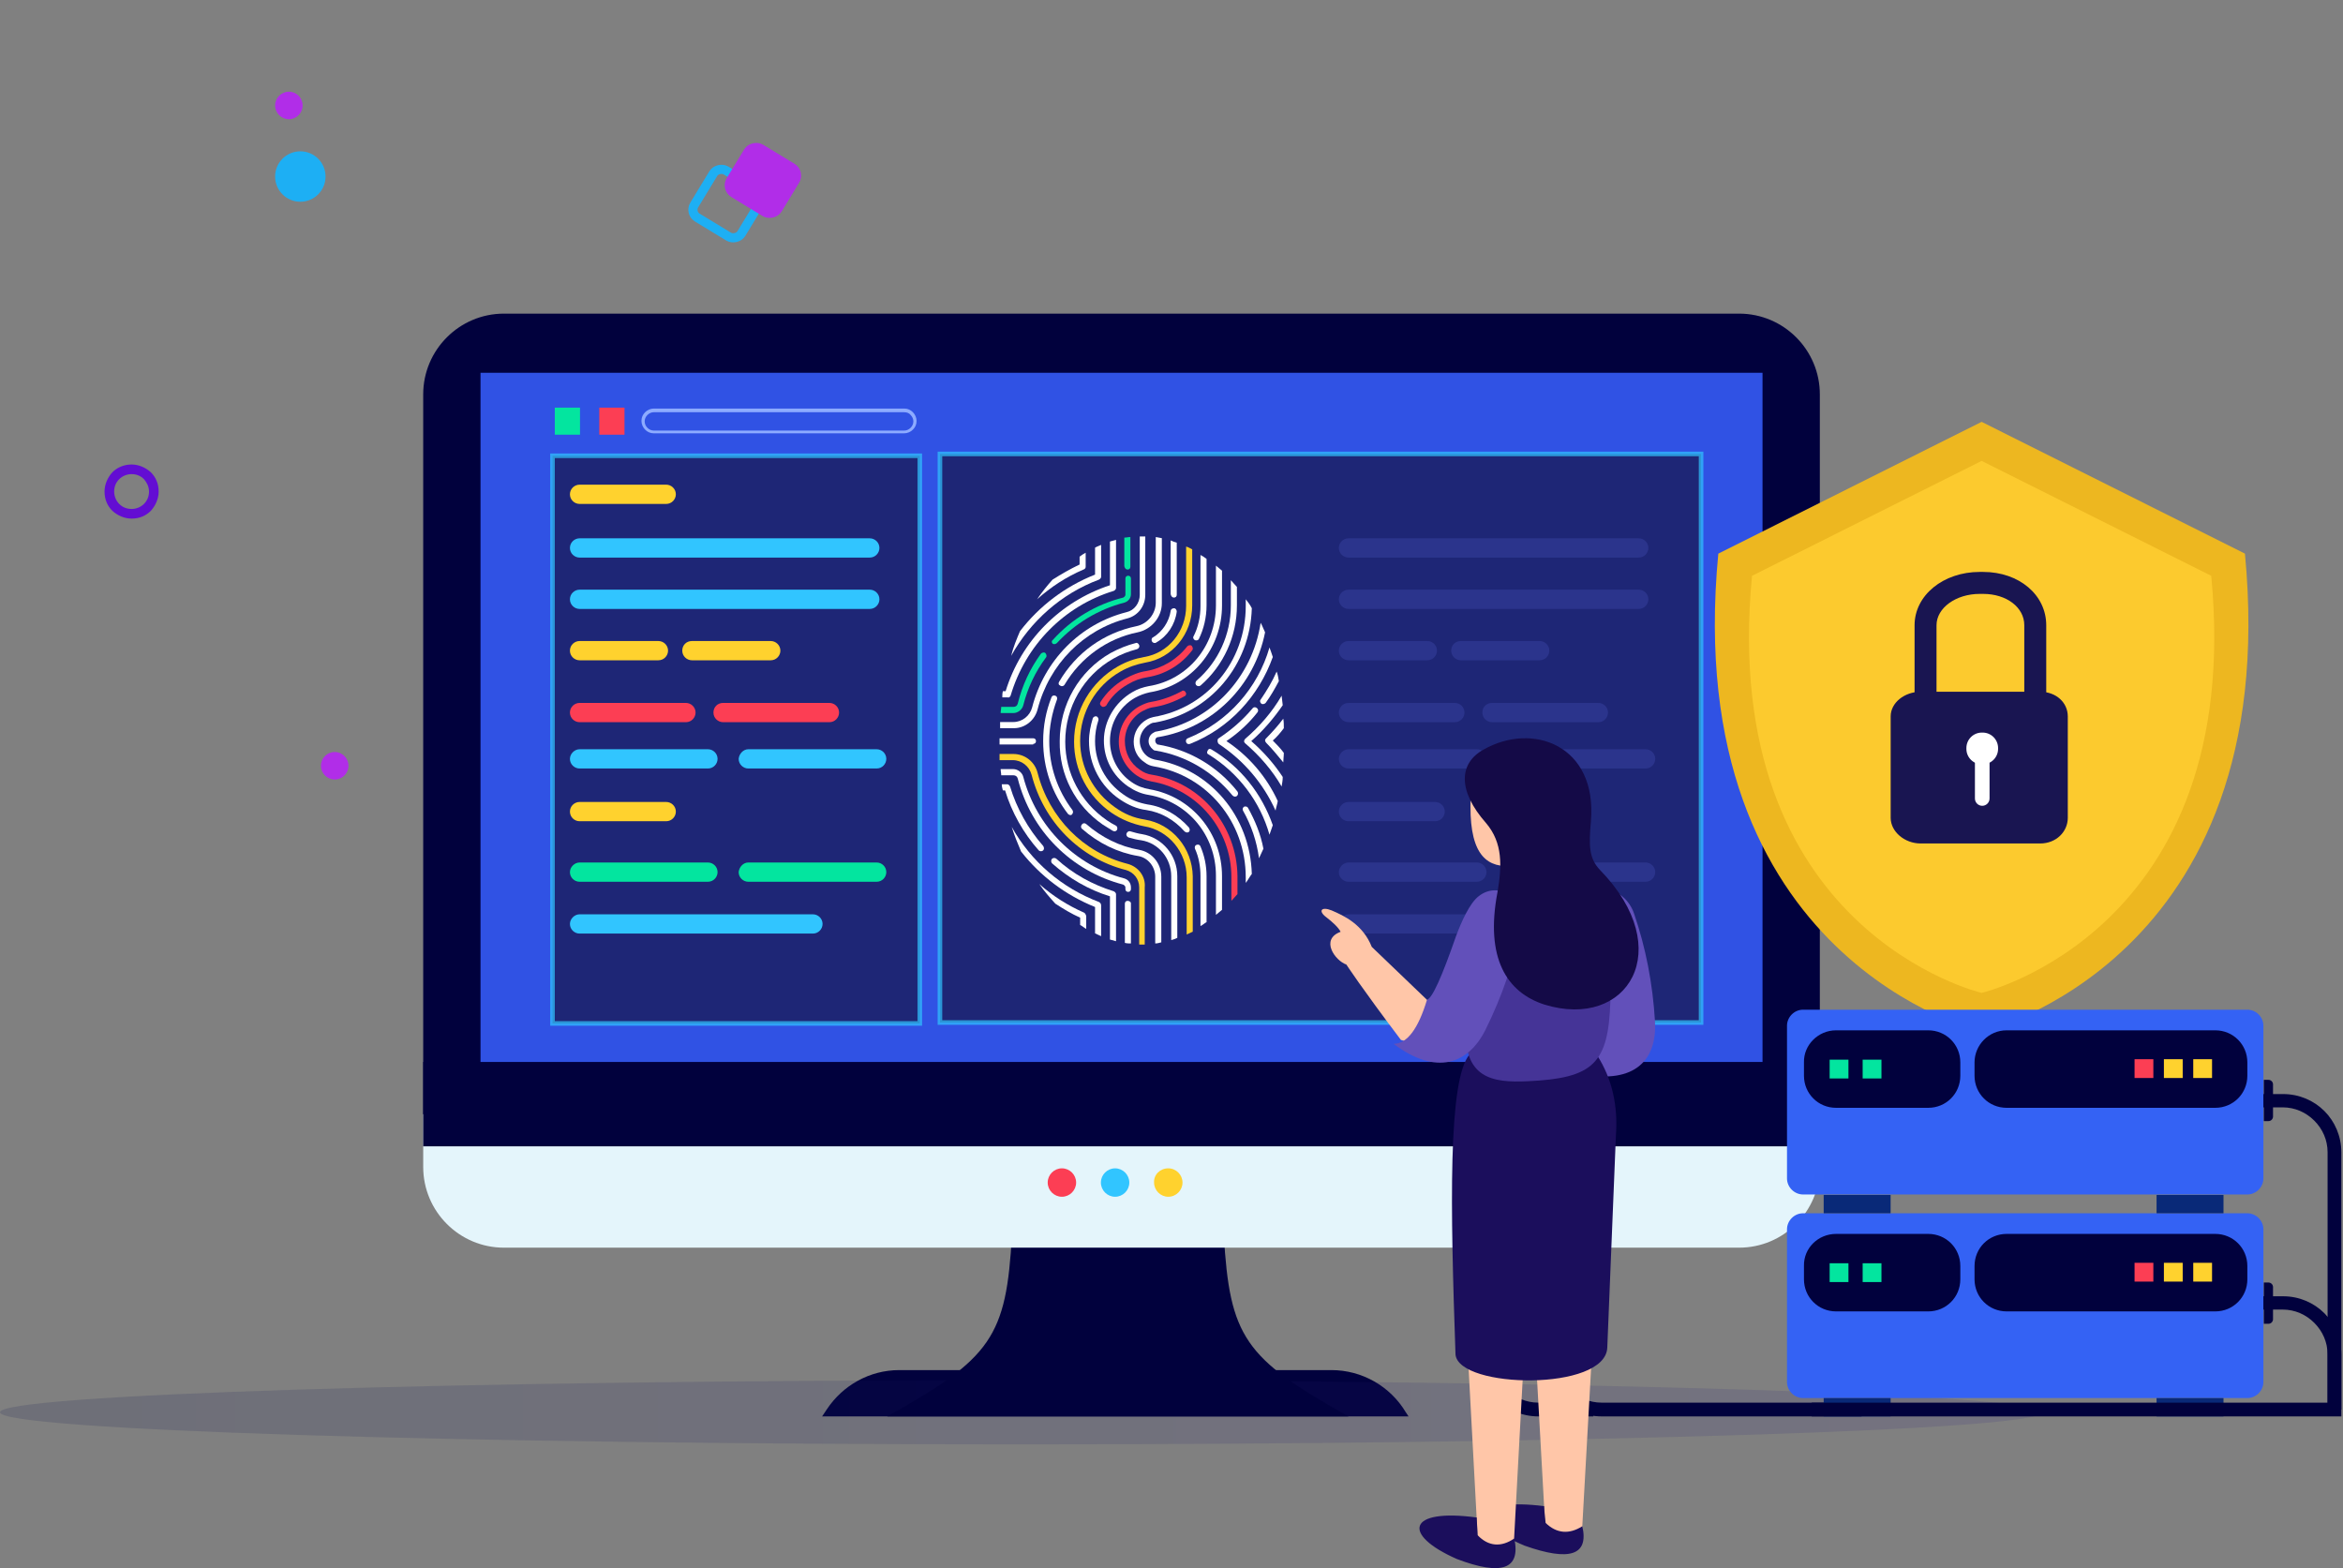 <svg width="511" height="342" viewBox="0 0 511 342" fill="none" xmlns="http://www.w3.org/2000/svg">
<rect x="0" y="0" width="511" height="342" fill="#808080" stroke="none"/>
<path d="M179.3 308.9L180.3 307.4C183.8 302.1 189.7 298.8 196.1 298.8H290.4C297 298.8 303.2 302.3 306.6 308L307.2 308.9H179.3Z" fill="#01013D"/>
<path opacity="0.15" d="M222.7 315C345.694 315 445.4 311.866 445.4 308C445.4 304.134 345.694 301 222.7 301C99.706 301 0 304.134 0 308C0 311.866 99.706 315 222.7 315Z" fill="url(#paint0_linear)"/>
<path fill-rule="evenodd" clip-rule="evenodd" d="M109.9 68.4H379.3C389 68.4 396.9 76.3 396.9 86V243H92.3V86C92.3 76.3 100.2 68.4 109.9 68.4Z" fill="#01013D"/>
<path d="M384.4 81.3H104.8V259.1H384.4V81.3Z" fill="#3052E4"/>
<path opacity="0.7" d="M371 99H205V223H371V99Z" fill="#181548" stroke="#31C5FF" stroke-miterlimit="10"/>
<path d="M225.344 162.234C225.705 162.234 225.946 161.989 225.946 161.622C225.946 161.255 225.705 161.011 225.344 161.011H218C218 161.255 218 161.378 218 161.622C218 161.867 218 162.111 218 162.356H225.344V162.234Z" fill="white"/>
<path d="M231.002 148.664C230.761 149.03 230.882 149.397 231.243 149.519C231.363 149.642 231.484 149.642 231.604 149.642C231.845 149.642 232.085 149.519 232.206 149.275C235.697 143.407 241.476 139.25 248.097 137.905C251.107 137.294 253.394 134.604 253.394 131.548V117.367C252.913 117.245 252.551 117.245 252.07 117.122V131.426C252.07 133.871 250.264 136.071 247.856 136.56C240.753 138.028 234.734 142.306 231.002 148.664Z" fill="white"/>
<path d="M230.159 151.72C229.798 151.598 229.437 151.72 229.316 152.087C228.113 155.143 227.511 158.322 227.511 161.622C227.511 167.491 229.437 172.992 232.928 177.515C233.048 177.637 233.289 177.76 233.41 177.76C233.53 177.76 233.65 177.76 233.771 177.637C234.012 177.393 234.132 177.026 233.891 176.659C230.641 172.381 228.835 167.124 228.835 161.622C228.835 158.566 229.437 155.51 230.52 152.576C230.641 152.209 230.52 151.842 230.159 151.72Z" fill="white"/>
<path d="M248.458 185.339C244.245 184.606 240.272 182.65 236.901 179.716C236.66 179.471 236.179 179.471 235.938 179.838C235.697 180.082 235.697 180.571 236.058 180.816C239.549 183.872 243.763 185.95 248.217 186.684C250.384 187.051 251.949 189.007 251.949 191.207V205.755C252.431 205.755 252.792 205.633 253.274 205.511V191.207C253.274 188.273 251.227 185.828 248.458 185.339Z" fill="white"/>
<path d="M251.468 139.006C251.107 139.128 251.107 139.617 251.227 139.861C251.348 140.106 251.588 140.228 251.829 140.228C251.949 140.228 252.07 140.228 252.19 140.106C254.598 138.761 256.283 136.194 256.645 133.382C256.645 133.015 256.404 132.648 256.043 132.648C255.682 132.648 255.32 132.893 255.32 133.26C254.959 135.583 253.515 137.783 251.468 139.006Z" fill="white"/>
<path d="M256.043 130.325C256.404 130.325 256.645 130.081 256.645 129.714V118.345C256.163 118.222 255.802 118.1 255.32 117.856V129.592C255.441 130.081 255.682 130.325 256.043 130.325Z" fill="white"/>
<path d="M249.06 181.916C248.217 181.794 247.375 181.55 246.532 181.305C246.171 181.183 245.81 181.427 245.689 181.794C245.569 182.161 245.81 182.528 246.171 182.65C247.014 182.894 247.977 183.139 248.94 183.261C252.672 183.872 255.441 187.173 255.441 191.085V205.022C255.922 204.9 256.283 204.778 256.765 204.533V191.085C256.765 186.562 253.515 182.65 249.06 181.916Z" fill="white"/>
<path d="M240.513 179.838C241.235 180.327 241.957 180.694 242.68 181.183C242.8 181.183 242.92 181.305 243.041 181.305C243.282 181.305 243.522 181.183 243.643 180.938C243.763 180.571 243.643 180.205 243.402 180.082C242.68 179.716 242.078 179.349 241.355 178.86C235.697 174.948 232.326 168.591 232.326 161.745C232.326 154.287 236.299 147.319 242.8 143.651C244.485 142.673 246.171 142.062 247.977 141.573C248.338 141.451 248.579 141.084 248.458 140.717C248.338 140.35 247.977 140.106 247.736 140.228C245.81 140.717 244.004 141.451 242.198 142.429C235.336 146.341 231.122 153.676 231.122 161.622C231.002 168.957 234.493 175.681 240.513 179.838Z" fill="white"/>
<path d="M249.662 178.738C247.254 178.371 245.208 177.515 243.161 176.048C238.466 172.747 235.577 167.368 235.577 161.622C235.577 155.387 238.948 149.519 244.365 146.463C246.05 145.485 247.856 144.874 249.783 144.507C255.682 143.529 260.016 138.272 260.016 132.037V119.812C259.534 119.567 259.173 119.323 258.691 119.201V132.159C258.691 137.661 254.839 142.429 249.542 143.284C247.495 143.651 245.689 144.262 243.763 145.363C237.984 148.664 234.252 154.898 234.252 161.745C234.252 167.98 237.262 173.725 242.439 177.271C244.606 178.738 247.014 179.716 249.542 180.205C254.839 181.061 258.812 185.828 258.812 191.33V203.8C259.293 203.555 259.654 203.433 260.136 203.188V191.085C260.016 184.973 255.682 179.716 249.662 178.738Z" fill="#FFD22E"/>
<path d="M239.188 156.243C238.827 156.121 238.466 156.365 238.346 156.61C237.864 158.199 237.503 159.911 237.503 161.622C237.503 166.757 240.031 171.525 244.245 174.337C246.05 175.559 247.977 176.415 250.023 176.659C253.274 177.148 256.163 178.86 258.33 181.305C258.451 181.427 258.691 181.55 258.812 181.55C258.932 181.55 259.173 181.55 259.293 181.427C259.534 181.183 259.534 180.816 259.293 180.449C256.885 177.76 253.755 175.926 250.264 175.437C248.338 175.07 246.652 174.459 244.967 173.236C241.115 170.547 238.827 166.268 238.827 161.622C238.827 160.033 239.068 158.566 239.55 157.099C239.67 156.732 239.429 156.365 239.188 156.243Z" fill="white"/>
<path d="M260.979 184.239C260.618 184.361 260.497 184.728 260.618 185.095C261.46 186.929 261.821 189.007 261.821 191.085V201.966C262.303 201.721 262.664 201.354 263.146 201.11V191.085C263.146 188.762 262.664 186.562 261.821 184.606C261.701 184.239 261.34 184.117 260.979 184.239Z" fill="white"/>
<path d="M260.617 139.617C260.979 139.739 261.34 139.617 261.46 139.372C262.544 137.172 263.146 134.604 263.146 132.037V121.89C262.664 121.523 262.303 121.279 261.821 121.034V132.159C261.821 134.482 261.34 136.805 260.256 138.883C260.136 139.128 260.377 139.495 260.617 139.617Z" fill="white"/>
<path d="M245.93 149.275C247.375 148.419 248.699 147.93 250.264 147.685C254.116 147.074 257.608 144.996 260.015 141.817C260.256 141.573 260.136 141.084 259.895 140.839C259.654 140.595 259.173 140.717 258.932 140.962C256.765 143.773 253.515 145.729 250.023 146.341C248.338 146.585 246.893 147.196 245.328 148.052C243.161 149.275 241.355 150.986 240.031 153.065C239.79 153.431 239.911 153.798 240.272 154.043C240.392 154.165 240.513 154.165 240.633 154.165C240.874 154.165 240.994 154.043 241.235 153.92C242.318 151.964 244.004 150.375 245.93 149.275Z" fill="#FC3E54"/>
<path d="M250.746 172.136C249.301 171.892 247.977 171.403 246.773 170.547C243.884 168.591 242.078 165.168 242.078 161.622C242.078 157.71 244.124 154.165 247.495 152.209C248.579 151.598 249.662 151.231 250.746 150.986C259.895 149.519 266.517 141.451 266.517 132.037V124.457C266.035 124.091 265.674 123.724 265.192 123.357V132.037C265.192 140.839 259.052 148.297 250.505 149.642C249.301 149.886 248.097 150.253 246.893 150.986C243.161 153.187 240.753 157.221 240.753 161.5C240.753 165.534 242.68 169.202 246.051 171.525C247.495 172.503 248.94 173.114 250.505 173.359C259.052 174.826 265.192 182.161 265.192 190.963V199.521C265.674 199.154 266.035 198.787 266.517 198.42V191.085C266.517 181.672 259.895 173.725 250.746 172.136Z" fill="white"/>
<path d="M260.979 148.419C260.738 148.663 260.618 149.03 260.858 149.397C261.099 149.641 261.46 149.764 261.821 149.519C266.878 145.118 269.767 138.761 269.767 132.037V128.003C269.285 127.514 268.924 127.025 268.443 126.536V132.037C268.443 138.394 265.674 144.385 260.979 148.419Z" fill="white"/>
<path d="M251.227 168.957C250.264 168.835 249.421 168.468 248.579 167.857C246.532 166.512 245.328 164.19 245.328 161.622C245.328 158.933 246.773 156.488 249.06 155.143C249.783 154.776 250.505 154.409 251.227 154.287C253.755 153.92 256.163 153.065 258.33 151.842C258.691 151.72 258.812 151.231 258.571 150.986C258.451 150.619 257.969 150.497 257.728 150.742C255.682 151.842 253.394 152.698 251.107 153.065C250.264 153.187 249.421 153.554 248.458 154.043C245.689 155.632 244.004 158.566 244.004 161.744C244.004 164.679 245.449 167.368 247.856 169.08C248.94 169.813 249.903 170.18 251.107 170.424C261.219 172.136 268.563 180.938 268.563 191.33V196.464C269.045 195.975 269.406 195.486 269.887 194.997V191.085C269.767 180.082 261.942 170.669 251.227 168.957Z" fill="#FC3E54"/>
<path d="M251.829 165.657C251.348 165.534 250.986 165.412 250.384 165.045C249.301 164.312 248.579 162.967 248.579 161.622C248.579 160.155 249.421 158.688 250.746 157.955C251.107 157.71 251.468 157.588 251.829 157.588C263.868 155.51 272.656 145.118 273.017 132.648C272.656 131.915 272.175 131.304 271.693 130.692V132.159C271.693 144.262 263.266 154.409 251.588 156.365C251.107 156.488 250.625 156.61 250.023 156.977C248.338 157.955 247.254 159.789 247.254 161.745C247.254 163.578 248.097 165.29 249.662 166.268C250.264 166.757 250.866 167.001 251.588 167.124C263.266 169.08 271.693 179.227 271.693 191.33V192.552C272.175 191.941 272.536 191.207 273.017 190.596C272.656 178.004 263.868 167.613 251.829 165.657Z" fill="white"/>
<path d="M252.19 159.544C252.07 159.544 251.95 159.544 251.588 159.788C250.866 160.155 250.505 160.889 250.505 161.622C250.505 162.356 250.866 162.967 251.468 163.456C251.709 163.701 251.95 163.701 252.07 163.701C258.691 164.801 264.59 168.346 268.804 173.481C269.045 173.725 269.406 173.848 269.767 173.603C270.008 173.358 270.128 172.992 269.887 172.625C265.553 167.124 259.293 163.456 252.431 162.356C252.431 162.356 252.311 162.356 252.311 162.233C252.07 162.111 251.95 161.744 251.95 161.5C251.95 161.255 252.07 160.889 252.431 160.766H252.551C264.47 158.81 273.619 149.519 275.907 137.905C275.546 137.172 275.305 136.438 274.944 135.827C273.138 147.808 264.109 157.466 252.19 159.544Z" fill="white"/>
<path d="M271.332 175.926C270.971 176.17 270.971 176.537 271.091 176.782C272.897 179.96 274.101 183.506 274.583 187.173C274.944 186.44 275.184 185.828 275.546 185.095C274.944 181.916 273.74 178.982 272.175 176.17C272.054 175.926 271.693 175.804 271.332 175.926Z" fill="white"/>
<path d="M259.052 161.011C258.691 161.133 258.571 161.5 258.691 161.867C258.812 162.234 259.173 162.356 259.534 162.234C268.202 158.81 274.583 151.72 277.592 143.284C277.351 142.551 277.111 141.817 276.87 141.206C274.342 150.008 267.841 157.466 259.052 161.011Z" fill="white"/>
<path d="M264.229 163.456C263.868 163.212 263.507 163.334 263.386 163.701C263.146 164.067 263.266 164.434 263.627 164.556C270.128 168.591 274.823 174.826 276.87 182.038C277.111 181.305 277.351 180.694 277.592 179.96C275.184 173.114 270.61 167.246 264.229 163.456Z" fill="white"/>
<path d="M275.064 153.431C275.305 153.676 275.786 153.554 276.027 153.309C277.111 151.842 278.074 150.13 278.916 148.541C278.796 147.808 278.676 147.074 278.435 146.463C277.472 148.663 276.268 150.619 274.944 152.576C274.703 152.82 274.823 153.187 275.064 153.431Z" fill="white"/>
<path d="M267.48 161.622C270.008 159.911 272.295 157.832 274.221 155.387C274.462 155.143 274.462 154.654 274.101 154.409C273.86 154.165 273.379 154.165 273.138 154.532C270.971 157.099 268.563 159.177 265.794 161.011C265.553 161.133 265.553 161.378 265.553 161.622C265.553 161.867 265.674 162.111 265.794 162.234C271.332 165.901 275.546 170.914 278.194 176.782C278.315 176.048 278.555 175.437 278.676 174.703C276.268 169.446 272.415 164.923 267.48 161.622Z" fill="white"/>
<path d="M272.897 161.622C275.546 159.299 277.833 156.61 279.759 153.798C279.639 153.065 279.639 152.453 279.518 151.72C277.472 155.265 274.703 158.444 271.573 161.133C271.452 161.255 271.332 161.5 271.332 161.622C271.332 161.867 271.452 161.989 271.573 162.111C274.703 164.801 277.472 167.979 279.518 171.525C279.639 170.791 279.759 170.18 279.759 169.446C277.833 166.512 275.546 163.945 272.897 161.622Z" fill="white"/>
<path d="M280 158.81C280 158.077 280 157.466 279.88 156.732C278.796 158.199 277.472 159.666 276.148 161.011C276.027 161.133 275.907 161.256 275.907 161.5C275.907 161.622 276.027 161.867 276.148 161.989C277.472 163.334 278.676 164.801 279.88 166.268C279.88 165.657 280 164.923 280 164.19C279.278 163.212 278.435 162.356 277.592 161.5C278.435 160.767 279.278 159.788 280 158.81Z" fill="white"/>
<path d="M245.93 188.396C236.299 185.951 228.835 178.371 226.307 168.591C225.705 166.146 223.538 164.434 221.01 164.434H218C218 164.923 218 165.29 218 165.779H220.889C222.816 165.779 224.501 167.124 224.983 168.957C227.631 179.227 235.456 187.173 245.569 189.74C247.254 190.229 248.458 191.696 248.458 193.53V206C248.579 206 248.699 206 248.819 206C249.06 206 249.301 206 249.662 206V193.53C249.903 191.085 248.217 189.007 245.93 188.396Z" fill="#FFD22E"/>
<path d="M245.208 191.574C234.493 188.762 226.066 180.327 223.177 169.446C222.936 168.468 221.973 167.735 221.01 167.735H218.241C218.241 168.224 218.361 168.591 218.361 169.08H221.01C221.491 169.08 221.852 169.324 221.973 169.813C224.862 181.183 233.65 189.985 244.967 192.919C245.208 193.041 245.448 193.286 245.448 193.53V193.897C245.448 194.264 245.689 194.508 246.05 194.508C246.412 194.508 246.652 194.264 246.652 193.897V193.53C246.652 192.552 246.05 191.819 245.208 191.574Z" fill="white"/>
<path d="M245.93 196.464C245.569 196.464 245.328 196.709 245.328 197.076V205.633C245.81 205.756 246.171 205.756 246.652 205.756V196.953C246.652 196.709 246.291 196.464 245.93 196.464Z" fill="white"/>
<path d="M227.511 185.461C227.751 185.217 227.751 184.85 227.511 184.483C224.26 180.816 221.732 176.293 220.287 171.525C220.167 171.28 219.926 171.036 219.685 171.036H218.482C218.482 171.525 218.602 171.891 218.722 172.38H219.204C220.649 177.148 223.177 181.672 226.548 185.461C226.788 185.706 227.27 185.706 227.511 185.461Z" fill="white"/>
<path d="M242.92 194.386C238.225 192.919 234.012 190.596 230.4 187.295C230.159 187.051 229.678 187.051 229.437 187.295C229.196 187.54 229.196 188.029 229.437 188.273C233.169 191.574 237.383 194.019 242.078 195.486V204.9C242.559 205.022 242.92 205.144 243.402 205.267V194.997C243.402 194.753 243.161 194.508 242.92 194.386Z" fill="white"/>
<path d="M239.67 196.709C231.604 193.652 224.862 187.907 220.649 180.327C221.251 182.283 221.973 183.994 222.695 185.706C226.909 191.085 232.447 195.242 238.827 197.809V203.555C239.309 203.799 239.67 203.922 240.151 204.166V197.442C240.151 197.076 239.911 196.831 239.67 196.709Z" fill="white"/>
<path d="M236.419 199.032C232.808 197.442 229.557 195.364 226.668 192.797C227.751 194.386 228.955 195.731 230.159 197.075C231.845 198.176 233.65 199.276 235.577 200.132V201.721C236.058 201.966 236.419 202.332 236.901 202.577V199.765C236.781 199.398 236.66 199.154 236.419 199.032Z" fill="white"/>
<path d="M226.307 154.654C228.835 144.874 236.299 137.294 245.93 134.849C248.217 134.238 249.782 132.159 249.782 129.714V117C249.542 117 249.301 117 248.94 117C248.819 117 248.699 117 248.579 117V129.714C248.579 131.548 247.375 133.137 245.689 133.504C235.577 136.071 227.751 144.018 225.103 154.287C224.621 156.121 222.936 157.466 221.01 157.466H218.12C218.12 157.955 218.12 158.321 218.12 158.81H221.13C223.538 158.81 225.705 157.099 226.307 154.654Z" fill="white"/>
<path d="M229.557 140.35C229.678 140.472 229.798 140.472 230.039 140.472C230.159 140.472 230.4 140.35 230.52 140.228C234.493 135.949 239.55 132.893 245.208 131.426C246.051 131.181 246.652 130.448 246.652 129.592V126.169C246.652 125.802 246.412 125.558 246.051 125.558C245.689 125.558 245.449 125.802 245.449 126.169V129.714C245.449 129.959 245.208 130.203 244.967 130.325C239.068 131.793 233.771 134.971 229.678 139.494C229.317 139.739 229.317 140.106 229.557 140.35Z" fill="#03E59F"/>
<path d="M223.177 153.798C224.14 150.008 225.825 146.463 228.113 143.406C228.353 143.162 228.233 142.673 227.992 142.428C227.751 142.184 227.27 142.306 227.029 142.551C224.621 145.852 222.936 149.519 221.973 153.431C221.852 153.92 221.491 154.165 221.01 154.165H218.361C218.361 154.654 218.241 155.02 218.241 155.509H221.01C221.973 155.509 222.936 154.776 223.177 153.798Z" fill="#03E59F"/>
<path d="M245.93 124.213C246.291 124.213 246.532 123.968 246.532 123.602V117.122C246.05 117.122 245.689 117.245 245.208 117.245V123.479C245.328 123.968 245.569 124.213 245.93 124.213Z" fill="#03E59F"/>
<path d="M220.408 151.72C223.658 140.717 232.085 132.159 242.92 128.859C243.161 128.736 243.402 128.492 243.402 128.247V117.734C242.92 117.856 242.559 117.978 242.078 118.1V127.636C231.243 131.181 222.695 139.739 219.324 150.742H218.722C218.602 151.231 218.602 151.598 218.602 152.087H219.806C220.047 152.209 220.287 151.964 220.408 151.72Z" fill="white"/>
<path d="M239.67 126.413C239.911 126.291 240.151 126.047 240.151 125.802V118.834C239.67 119.078 239.188 119.2 238.827 119.445V125.313C232.326 127.88 226.668 132.159 222.454 137.661C221.732 139.372 221.01 141.084 220.528 143.04C224.742 135.46 231.484 129.47 239.67 126.413Z" fill="white"/>
<path d="M236.781 123.601V120.545C236.299 120.79 235.938 121.034 235.456 121.401V123.112C233.41 124.09 231.483 125.191 229.557 126.413C228.353 127.758 227.27 129.103 226.186 130.692C229.196 128.003 232.567 125.802 236.299 124.213C236.66 124.09 236.781 123.846 236.781 123.601Z" fill="white"/>
<path fill-rule="evenodd" clip-rule="evenodd" d="M294.1 199.4H345C346.1 199.4 347.1 200.3 347.1 201.5C347.1 202.6 346.2 203.6 345 203.6H294.1C293 203.6 292 202.7 292 201.5C292 200.4 293 199.4 294.1 199.4Z" fill="#2B348C"/>
<path fill-rule="evenodd" clip-rule="evenodd" d="M294.1 117.4H357.4C358.5 117.4 359.5 118.3 359.5 119.5C359.5 120.6 358.6 121.6 357.4 121.6H294.1C293 121.6 292 120.7 292 119.5C292 118.3 293 117.4 294.1 117.4Z" fill="#2B348C"/>
<path fill-rule="evenodd" clip-rule="evenodd" d="M294.1 128.6H357.4C358.5 128.6 359.5 129.5 359.5 130.7C359.5 131.8 358.6 132.8 357.4 132.8H294.1C293 132.8 292 131.9 292 130.7C292 129.5 293 128.6 294.1 128.6Z" fill="#2B348C"/>
<path fill-rule="evenodd" clip-rule="evenodd" d="M294.1 139.8H311.3C312.4 139.8 313.4 140.7 313.4 141.9C313.4 143 312.5 144 311.3 144H294.1C293 144 292 143.1 292 141.9C292 140.7 293 139.8 294.1 139.8Z" fill="#2B348C"/>
<path fill-rule="evenodd" clip-rule="evenodd" d="M318.6 139.8H335.8C336.9 139.8 337.9 140.7 337.9 141.9C337.9 143 337 144 335.8 144H318.6C317.5 144 316.5 143.1 316.5 141.9C316.5 140.7 317.4 139.8 318.6 139.8Z" fill="#2B348C"/>
<path fill-rule="evenodd" clip-rule="evenodd" d="M294.1 153.3H317.3C318.4 153.3 319.4 154.2 319.4 155.4C319.4 156.5 318.5 157.5 317.3 157.5H294.1C293 157.5 292 156.6 292 155.4C292 154.2 293 153.3 294.1 153.3Z" fill="#2B348C"/>
<path fill-rule="evenodd" clip-rule="evenodd" d="M325.4 153.3H348.6C349.7 153.3 350.7 154.2 350.7 155.4C350.7 156.5 349.8 157.5 348.6 157.5H325.4C324.3 157.5 323.3 156.6 323.3 155.4C323.3 154.2 324.2 153.3 325.4 153.3Z" fill="#2B348C"/>
<path fill-rule="evenodd" clip-rule="evenodd" d="M294.1 163.4H322.1C323.2 163.4 324.2 164.3 324.2 165.5C324.2 166.6 323.3 167.6 322.1 167.6H294.1C293 167.6 292 166.7 292 165.5C292 164.4 293 163.4 294.1 163.4Z" fill="#2B348C"/>
<path fill-rule="evenodd" clip-rule="evenodd" d="M330.9 163.4H358.9C360 163.4 361 164.3 361 165.5C361 166.6 360.1 167.6 358.9 167.6H330.9C329.8 167.6 328.8 166.7 328.8 165.5C328.9 164.4 329.8 163.4 330.9 163.4Z" fill="#2B348C"/>
<path fill-rule="evenodd" clip-rule="evenodd" d="M294.1 174.9H313C314.1 174.9 315.1 175.8 315.1 177C315.1 178.1 314.2 179.1 313 179.1H294.1C293 179.1 292 178.2 292 177C292 175.8 293 174.9 294.1 174.9Z" fill="#2B348C"/>
<path fill-rule="evenodd" clip-rule="evenodd" d="M294.1 188.1H322.1C323.2 188.1 324.2 189 324.2 190.2C324.2 191.3 323.3 192.3 322.1 192.3H294.1C293 192.3 292 191.4 292 190.2C292 189.1 293 188.1 294.1 188.1Z" fill="#2B348C"/>
<path fill-rule="evenodd" clip-rule="evenodd" d="M330.9 188.1H358.9C360 188.1 361 189 361 190.2C361 191.3 360.1 192.3 358.9 192.3H330.9C329.8 192.3 328.8 191.4 328.8 190.2C328.9 189.1 329.8 188.1 330.9 188.1Z" fill="#2B348C"/>
<path fill-rule="evenodd" clip-rule="evenodd" d="M220.7 269.2C219.5 291.6 216.2 296.2 193.5 308.9H243.8H294.1C271.4 296.2 268.2 291.6 266.9 269.2L243.8 267.4L220.7 269.2Z" fill="#01013D"/>
<path fill-rule="evenodd" clip-rule="evenodd" d="M396.9 243V254.5C396.9 264.2 389 272.1 379.3 272.1H109.9C100.2 272.1 92.3 264.2 92.3 254.5V243H396.9Z" fill="#E4F5FB"/>
<path d="M396.8 231.6H92.3V250H396.8V231.6Z" fill="#01013D"/>
<path fill-rule="evenodd" clip-rule="evenodd" d="M231.6 254.8C233.3 254.8 234.7 256.2 234.7 257.9C234.7 259.6 233.3 261 231.6 261C229.9 261 228.5 259.6 228.5 257.9C228.5 256.2 229.9 254.8 231.6 254.8Z" fill="#FC3E54"/>
<path fill-rule="evenodd" clip-rule="evenodd" d="M243.2 254.8C244.9 254.8 246.3 256.2 246.3 257.9C246.3 259.6 244.9 261 243.2 261C241.5 261 240.1 259.6 240.1 257.9C240.1 256.2 241.5 254.8 243.2 254.8Z" fill="#31C5FF"/>
<path fill-rule="evenodd" clip-rule="evenodd" d="M254.8 254.8C256.5 254.8 257.9 256.2 257.9 257.9C257.9 259.6 256.5 261 254.8 261C253.1 261 251.7 259.6 251.7 257.9C251.6 256.2 253 254.8 254.8 254.8Z" fill="#FFD22E"/>
<path opacity="0.7" d="M200.6 99.4H120.5V223.2H200.6V99.4Z" fill="#181548" stroke="#31C5FF" stroke-miterlimit="10"/>
<path fill-rule="evenodd" clip-rule="evenodd" d="M126.4 199.4H177.3C178.4 199.4 179.4 200.3 179.4 201.5C179.4 202.6 178.5 203.6 177.3 203.6H126.4C125.3 203.6 124.3 202.7 124.3 201.5C124.3 200.4 125.3 199.4 126.4 199.4Z" fill="#31C5FF"/>
<path fill-rule="evenodd" clip-rule="evenodd" d="M126.4 105.7H145.3C146.4 105.7 147.4 106.6 147.4 107.8C147.4 108.9 146.5 109.9 145.3 109.9H126.4C125.3 109.9 124.3 109 124.3 107.8C124.3 106.6 125.3 105.7 126.4 105.7Z" fill="#FFD22E"/>
<path fill-rule="evenodd" clip-rule="evenodd" d="M126.4 117.4H189.7C190.8 117.4 191.8 118.3 191.8 119.5C191.8 120.6 190.9 121.6 189.7 121.6H126.4C125.3 121.6 124.3 120.7 124.3 119.5C124.3 118.3 125.3 117.4 126.4 117.4Z" fill="#31C5FF"/>
<path fill-rule="evenodd" clip-rule="evenodd" d="M126.4 128.6H189.7C190.8 128.6 191.8 129.5 191.8 130.7C191.8 131.8 190.9 132.8 189.7 132.8H126.4C125.3 132.8 124.3 131.9 124.3 130.7C124.3 129.5 125.3 128.6 126.4 128.6Z" fill="#31C5FF"/>
<path fill-rule="evenodd" clip-rule="evenodd" d="M126.4 139.8H143.6C144.7 139.8 145.7 140.7 145.7 141.9C145.7 143 144.8 144 143.6 144H126.4C125.3 144 124.3 143.1 124.3 141.9C124.3 140.7 125.3 139.8 126.4 139.8Z" fill="#FFD22E"/>
<path fill-rule="evenodd" clip-rule="evenodd" d="M150.9 139.8H168.1C169.2 139.8 170.2 140.7 170.2 141.9C170.2 143 169.3 144 168.1 144H150.9C149.8 144 148.8 143.1 148.8 141.9C148.8 140.7 149.7 139.8 150.9 139.8Z" fill="#FFD22E"/>
<path fill-rule="evenodd" clip-rule="evenodd" d="M126.4 153.3H149.6C150.7 153.3 151.7 154.2 151.7 155.4C151.7 156.5 150.8 157.5 149.6 157.5H126.4C125.3 157.5 124.3 156.6 124.3 155.4C124.3 154.2 125.3 153.3 126.4 153.3Z" fill="#FC3E54"/>
<path fill-rule="evenodd" clip-rule="evenodd" d="M157.7 153.3H180.9C182 153.3 183 154.2 183 155.4C183 156.5 182.1 157.5 180.9 157.5H157.7C156.6 157.5 155.6 156.6 155.6 155.4C155.6 154.2 156.5 153.3 157.7 153.3Z" fill="#FC3E54"/>
<path fill-rule="evenodd" clip-rule="evenodd" d="M126.4 163.4H154.4C155.5 163.4 156.5 164.3 156.5 165.5C156.5 166.6 155.6 167.6 154.4 167.6H126.4C125.3 167.6 124.3 166.7 124.3 165.5C124.3 164.4 125.3 163.4 126.4 163.4Z" fill="#31C5FF"/>
<path fill-rule="evenodd" clip-rule="evenodd" d="M163.2 163.4H191.2C192.3 163.4 193.3 164.3 193.3 165.5C193.3 166.6 192.4 167.6 191.2 167.6H163.2C162.1 167.6 161.1 166.7 161.1 165.5C161.2 164.4 162.1 163.4 163.2 163.4Z" fill="#31C5FF"/>
<path fill-rule="evenodd" clip-rule="evenodd" d="M126.4 174.9H145.3C146.4 174.9 147.4 175.8 147.4 177C147.4 178.1 146.5 179.1 145.3 179.1H126.4C125.3 179.1 124.3 178.2 124.3 177C124.3 175.8 125.3 174.9 126.4 174.9Z" fill="#FFD22E"/>
<path fill-rule="evenodd" clip-rule="evenodd" d="M126.4 188.1H154.4C155.5 188.1 156.5 189 156.5 190.2C156.5 191.3 155.6 192.3 154.4 192.3H126.4C125.3 192.3 124.3 191.4 124.3 190.2C124.3 189.1 125.3 188.1 126.4 188.1Z" fill="#03E59F"/>
<path fill-rule="evenodd" clip-rule="evenodd" d="M163.2 188.1H191.2C192.3 188.1 193.3 189 193.3 190.2C193.3 191.3 192.4 192.3 191.2 192.3H163.2C162.1 192.3 161.1 191.4 161.1 190.2C161.2 189.1 162.1 188.1 163.2 188.1Z" fill="#03E59F"/>
<path d="M31.4 104.5C30.7 103.8 29.8 103.4 28.7 103.4C27.7 103.4 26.7 103.8 26 104.5C25.3 105.2 24.9 106.1 24.9 107.2C24.9 108.2 25.3 109.2 26 109.9C26.7 110.6 27.6 111 28.7 111C29.7 111 30.7 110.6 31.4 109.9C32.1 109.2 32.5 108.3 32.5 107.2C32.5 106.1 32 105.2 31.4 104.5ZM28.7 101.3C30.3 101.3 31.8 102 32.9 103C34 104.1 34.6 105.5 34.6 107.2C34.6 108.8 33.9 110.3 32.9 111.4C31.8 112.5 30.4 113.1 28.7 113.1C27.1 113.1 25.6 112.4 24.5 111.4C23.4 110.3 22.8 108.9 22.8 107.2C22.8 105.6 23.5 104.1 24.5 103C25.6 101.9 27.1 101.3 28.7 101.3Z" fill="#630DD3"/>
<path fill-rule="evenodd" clip-rule="evenodd" d="M489.614 120.739L432.186 92L374.758 120.739C366.249 209.618 432.186 225.052 432.186 225.052C432.186 225.052 498.123 209.618 489.614 120.739Z" fill="#EDB720"/>
<path fill-rule="evenodd" clip-rule="evenodd" d="M482.263 125.576L432.186 100.515L382.108 125.576C374.689 203.078 432.186 216.536 432.186 216.536C432.186 216.536 489.683 203.078 482.263 125.576Z" fill="#FCCA2E"/>
<path fill-rule="evenodd" clip-rule="evenodd" d="M419.955 162.731C418.633 162.731 417.562 161.659 417.562 160.336V136.358C417.562 129.837 423.803 124.73 431.768 124.73H432.515C440.36 124.73 446.276 129.729 446.276 136.358V159.766C446.276 161.089 445.206 162.161 443.884 162.161C442.563 162.161 441.491 161.089 441.491 159.766V136.358C441.491 132.46 437.632 129.52 432.515 129.52H431.768C426.574 129.52 422.348 132.588 422.348 136.358V160.336C422.348 161.659 421.277 162.731 419.955 162.731Z" fill="#191551"/>
<path fill-rule="evenodd" clip-rule="evenodd" d="M450.978 178.365C450.978 181.358 448.473 183.952 444.948 183.952H418.892C415.369 183.952 412.349 181.358 412.349 178.365V156.239C412.349 153.246 415.369 150.863 418.892 150.863H444.948C448.473 150.863 450.978 153.246 450.978 156.239V178.365Z" fill="#191551"/>
<path fill-rule="evenodd" clip-rule="evenodd" d="M435.775 163.138C435.775 161.277 434.267 159.767 432.407 159.767H432.231C430.37 159.767 428.863 161.277 428.863 163.138V163.316C428.863 165.178 430.37 166.686 432.231 166.686H432.407C434.267 166.686 435.775 165.178 435.775 163.316V163.138Z" fill="white"/>
<path fill-rule="evenodd" clip-rule="evenodd" d="M433.914 174.137C433.914 175.02 433.2 175.734 432.319 175.734C431.437 175.734 430.724 175.02 430.724 174.137V165.09C430.724 164.208 431.437 163.493 432.319 163.493C433.2 163.493 433.914 164.208 433.914 165.09V174.137Z" fill="white"/>
<path fill-rule="evenodd" clip-rule="evenodd" d="M322.8 272.1V296.2C322.8 299.7 324.2 302.9 326.5 305.2C328.8 307.5 332 308.9 335.5 308.9H347.5V305.9H335.5C332.8 305.9 330.4 304.8 328.6 303C326.8 301.2 325.7 298.8 325.7 296.1V272H322.8V272.1Z" fill="#01013D"/>
<path fill-rule="evenodd" clip-rule="evenodd" d="M336.6 272.1V296.2C336.6 299.7 338 302.9 340.3 305.2C342.6 307.5 345.8 308.9 349.3 308.9H406V305.9H349.3C346.6 305.9 344.2 304.8 342.4 303C340.6 301.2 339.5 298.8 339.5 296.1V272H336.6V272.1Z" fill="#01013D"/>
<path d="M327.3 272.1H321.1V280.4H327.3V272.1Z" fill="#01013D"/>
<path d="M341.3 272.1H335.1V280.4H341.3V272.1Z" fill="#01013D"/>
<path d="M197.2 89.9H142.6C142.1 89.9 141.6 90.1 141.2 90.5C140.8 90.9 140.6 91.4 140.6 91.9C140.6 92.4 140.8 92.9 141.2 93.3C141.6 93.7 142.1 93.9 142.6 93.9H197.2C197.7 93.9 198.2 93.7 198.6 93.3C199 92.9 199.2 92.4 199.2 91.9C199.2 91.4 199 90.9 198.6 90.5C198.3 90.1 197.8 89.9 197.2 89.9ZM142.6 89.1H197.2C198 89.1 198.6 89.4 199.1 89.9C199.6 90.4 199.9 91.1 199.9 91.8C199.9 92.6 199.6 93.2 199.1 93.7C198.6 94.2 197.9 94.5 197.2 94.5H142.6C141.8 94.5 141.2 94.2 140.7 93.7C140.2 93.2 139.9 92.5 139.9 91.8C139.9 91 140.2 90.4 140.7 89.9C141.2 89.4 141.9 89.1 142.6 89.1Z" fill="#8DABFF"/>
<path d="M136.2 88.9H130.7V94.8H136.2V88.9Z" fill="#FC3E54"/>
<path d="M126.5 88.9H121V94.8H126.5V88.9Z" fill="#03E59F"/>
<path fill-rule="evenodd" clip-rule="evenodd" d="M393.239 264.6H490.139C492.039 264.6 493.639 266.2 493.639 268.1V301.4C493.639 303.3 492.039 304.9 490.139 304.9H393.239C391.339 304.9 389.739 303.3 389.739 301.4V268.1C389.739 266.2 391.339 264.6 393.239 264.6Z" fill="#3462F4"/>
<path fill-rule="evenodd" clip-rule="evenodd" d="M400.439 269.1H420.539C424.439 269.1 427.539 272.2 427.539 276.1V279C427.539 282.9 424.439 286 420.539 286H400.439C396.539 286 393.439 282.9 393.439 279V276.1C393.339 272.2 396.539 269.1 400.439 269.1Z" fill="#01013D"/>
<path fill-rule="evenodd" clip-rule="evenodd" d="M437.639 269.1H483.139C487.039 269.1 490.139 272.2 490.139 276.1V279C490.139 282.9 487.039 286 483.139 286H437.639C433.739 286 430.639 282.9 430.639 279V276.1C430.639 272.2 433.739 269.1 437.639 269.1Z" fill="#01013D"/>
<path d="M469.639 275.4H465.539V279.5H469.639V275.4Z" fill="#FC3E54"/>
<path d="M476.039 275.4H471.939V279.5H476.039V275.4Z" fill="#FFD22E"/>
<path d="M482.439 275.4H478.339V279.5H482.439V275.4Z" fill="#FFD22E"/>
<path d="M412.339 304.9H397.739V308.9H412.339V304.9Z" fill="#092978"/>
<path d="M484.939 304.9H470.339V308.9H484.939V304.9Z" fill="#092978"/>
<path fill-rule="evenodd" clip-rule="evenodd" d="M393.239 220.2H490.139C492.039 220.2 493.639 221.8 493.639 223.7V257C493.639 258.9 492.039 260.5 490.139 260.5H393.239C391.339 260.5 389.739 258.9 389.739 257V223.7C389.739 221.8 391.339 220.2 393.239 220.2Z" fill="#3462F4"/>
<path fill-rule="evenodd" clip-rule="evenodd" d="M400.439 224.7H420.539C424.439 224.7 427.539 227.8 427.539 231.7V234.6C427.539 238.5 424.439 241.6 420.539 241.6H400.439C396.539 241.6 393.439 238.5 393.439 234.6V231.7C393.339 227.9 396.539 224.7 400.439 224.7Z" fill="#01013D"/>
<path fill-rule="evenodd" clip-rule="evenodd" d="M437.639 224.7H483.139C487.039 224.7 490.139 227.8 490.139 231.7V234.6C490.139 238.5 487.039 241.6 483.139 241.6H437.639C433.739 241.6 430.639 238.5 430.639 234.6V231.7C430.639 227.9 433.739 224.7 437.639 224.7Z" fill="#01013D"/>
<path d="M469.639 231H465.539V235.1H469.639V231Z" fill="#FC3E54"/>
<path d="M476.039 231H471.939V235.1H476.039V231Z" fill="#FFD22E"/>
<path d="M482.439 231H478.339V235.1H482.439V231Z" fill="#FFD22E"/>
<path d="M412.339 260.6H397.739V264.6H412.339V260.6Z" fill="#092978"/>
<path d="M484.939 260.6H470.339V264.6H484.939V260.6Z" fill="#092978"/>
<path d="M403.139 231.1H399.039V235.2H403.139V231.1Z" fill="#03E59F"/>
<path d="M410.339 231.1H406.239V235.2H410.339V231.1Z" fill="#03E59F"/>
<path d="M403.139 275.5H399.039V279.6H403.139V275.5Z" fill="#03E59F"/>
<path d="M410.339 275.5H406.239V279.6H410.339V275.5Z" fill="#03E59F"/>
<path fill-rule="evenodd" clip-rule="evenodd" d="M493.739 238.6H497.939C501.439 238.6 504.639 240 506.939 242.3C509.239 244.6 510.639 247.8 510.639 251.3V307.4V308.9H509.139H404.639H395.139V307.4V305.9H406.139H496.239H507.639V251.3C507.639 248.6 506.539 246.2 504.739 244.4C502.939 242.6 500.539 241.5 497.839 241.5H493.639V238.6H493.739Z" fill="#01013D"/>
<path fill-rule="evenodd" clip-rule="evenodd" d="M347.123 296.452C346.785 302.789 346.4 309.126 346.062 315.462C345.725 321.799 345.34 328.136 345.002 334.472C343.701 334.472 342.4 334.472 341.051 334.472C339.75 334.472 338.449 334.472 337.1 334.472C336.763 328.136 336.377 321.799 336.04 315.462C335.703 309.126 335.317 302.789 334.98 296.452C337.004 296.452 339.027 296.452 341.051 296.452C343.075 296.452 345.099 296.452 347.123 296.452Z" fill="#FFC6A8"/>
<path fill-rule="evenodd" clip-rule="evenodd" d="M336.763 328.469C336.763 328.469 336.859 330.232 337.1 332.138C339.509 334.472 342.256 334.663 345.099 332.852C346.544 339.189 342.352 340.571 332.522 337.093C320.379 332.043 321.584 326.563 336.763 328.469Z" fill="#1B0E5C"/>
<path fill-rule="evenodd" clip-rule="evenodd" d="M345.099 197.257C347.219 192.254 354.254 193.207 356.374 199.21C358.928 206.643 360.47 214.552 360.952 222.842C361.385 231.084 356.663 236.468 345.051 234.277C347.604 232.943 348.134 229.036 346.544 222.461C347.363 221.651 346.882 216.601 345.099 207.31C344.569 203.832 344.135 199.544 345.099 197.257Z" fill="#6250BA"/>
<path fill-rule="evenodd" clip-rule="evenodd" d="M332.33 296.452C331.944 303.313 331.607 310.126 331.221 316.987C330.836 323.848 330.499 330.661 330.113 337.521C328.812 337.521 327.511 337.521 326.258 337.521C324.957 337.521 323.656 337.521 322.403 337.521C322.018 330.661 321.681 323.848 321.295 316.987C320.91 310.126 320.572 303.313 320.187 296.452C322.211 296.452 324.234 296.452 326.258 296.452C328.282 296.452 330.306 296.452 332.33 296.452Z" fill="#FFC6A8"/>
<path fill-rule="evenodd" clip-rule="evenodd" d="M348.375 230.227C351.556 235.229 352.905 241.042 352.423 247.665C351.17 278.49 350.544 293.879 350.544 293.879C350.206 303.456 318.163 302.884 317.44 295.404C316.332 263.578 315.754 235.468 320.524 229.941C320.524 229.941 329.583 231.084 348.375 230.227Z" fill="#1B0E5C"/>
<path fill-rule="evenodd" clip-rule="evenodd" d="M351.218 218.316C350.785 231.99 347.508 235.134 333.245 235.801C325.343 236.182 319.03 235.134 319.705 223.509C318.645 203.308 329.197 201.545 351.218 218.316Z" fill="#453497"/>
<path fill-rule="evenodd" clip-rule="evenodd" d="M290.408 198.543C293.203 199.735 297.25 201.64 299.178 206.5C299.178 206.5 303.466 210.597 312.043 218.84C312.284 225.653 310.116 228.321 305.538 226.796C296.817 215.267 293.637 210.359 293.637 210.359C291.179 209.502 287.854 204.88 292.384 203.213C291.902 202.26 290.601 201.069 289.3 200.068C287.421 198.686 288.143 197.638 290.408 198.543Z" fill="#FFC6A8"/>
<path fill-rule="evenodd" clip-rule="evenodd" d="M328.137 188.872C322.982 188.586 319.849 184.441 320.91 171.291C328.571 176.389 330.98 182.249 328.137 188.872Z" fill="#FFC6A8"/>
<path fill-rule="evenodd" clip-rule="evenodd" d="M311.224 218.03C312.381 217.696 314.453 213.075 317.536 204.213C318.741 200.973 320.524 196.971 322.5 195.447C326.884 192.016 332.763 195.923 331.655 202.069C330.209 209.645 327.655 217.172 323.945 224.653C320.235 232.037 313.248 234.658 303.948 227.654C306.887 227.606 309.297 224.414 311.224 218.03Z" fill="#6250BA"/>
<path fill-rule="evenodd" clip-rule="evenodd" d="M323.56 163.477C334.257 157.379 348.375 162.525 346.978 179.105C346.496 184.441 346.544 187.204 348.954 189.729C365.867 207.072 354.977 224.7 336.811 219.078C328.668 216.458 323.849 208.978 326.596 194.589C327.559 188.967 327.8 183.821 324.09 179.486C317.922 172.482 318.115 166.479 323.56 163.477Z" fill="#140A47"/>
<path fill-rule="evenodd" clip-rule="evenodd" d="M322.066 330.947C322.066 330.947 322.162 332.567 322.259 334.806C324.62 337.283 327.415 337.474 330.258 335.52C331.703 342.238 327.511 343.715 317.729 339.999C305.635 334.663 306.936 328.898 322.066 330.947Z" fill="#1B0E5C"/>
<path fill-rule="evenodd" clip-rule="evenodd" d="M493.739 282.7H497.939C501.439 282.7 504.639 284.1 506.939 286.4C509.239 288.7 510.639 291.9 510.639 295.4V307.4H507.639V295.4C507.639 292.7 506.539 290.3 504.739 288.5C502.939 286.7 500.539 285.6 497.839 285.6H493.639V282.7H493.739Z" fill="#01013D"/>
<path fill-rule="evenodd" clip-rule="evenodd" d="M493.739 235.5H494.739C495.239 235.5 495.739 235.9 495.739 236.5V243.5C495.739 244 495.339 244.5 494.739 244.5H493.739V235.5Z" fill="#01013D"/>
<path fill-rule="evenodd" clip-rule="evenodd" d="M493.739 279.7H494.739C495.239 279.7 495.739 280.1 495.739 280.7V287.7C495.739 288.2 495.339 288.7 494.739 288.7H493.739V279.7Z" fill="#01013D"/>
<rect x="150.374" y="46.414" width="12.021" height="12.021" rx="2" transform="rotate(-58.717 150.374 46.414)" stroke="#1DAFF4" stroke-width="2"/>
<rect x="158.305" y="41.077" width="11.353" height="12.021" rx="2" transform="rotate(-58.717 158.305 41.077)" fill="#B12DE8" stroke="#B12DE8" stroke-width="2"/>
<circle cx="65.5" cy="38.5" r="5.5" fill="#1DAFF4"/>
<circle cx="63" cy="23" r="3" fill="#B12DE8"/>
<circle cx="73" cy="167" r="3" fill="#B12DE8"/>
<defs>
<linearGradient id="paint0_linear" x1="0" y1="307.999" x2="480.888" y2="307.999" gradientUnits="userSpaceOnUse">
<stop stop-color="#060E49"/>
<stop offset="1" stop-color="#332782"/>
</linearGradient>
</defs>
</svg>
